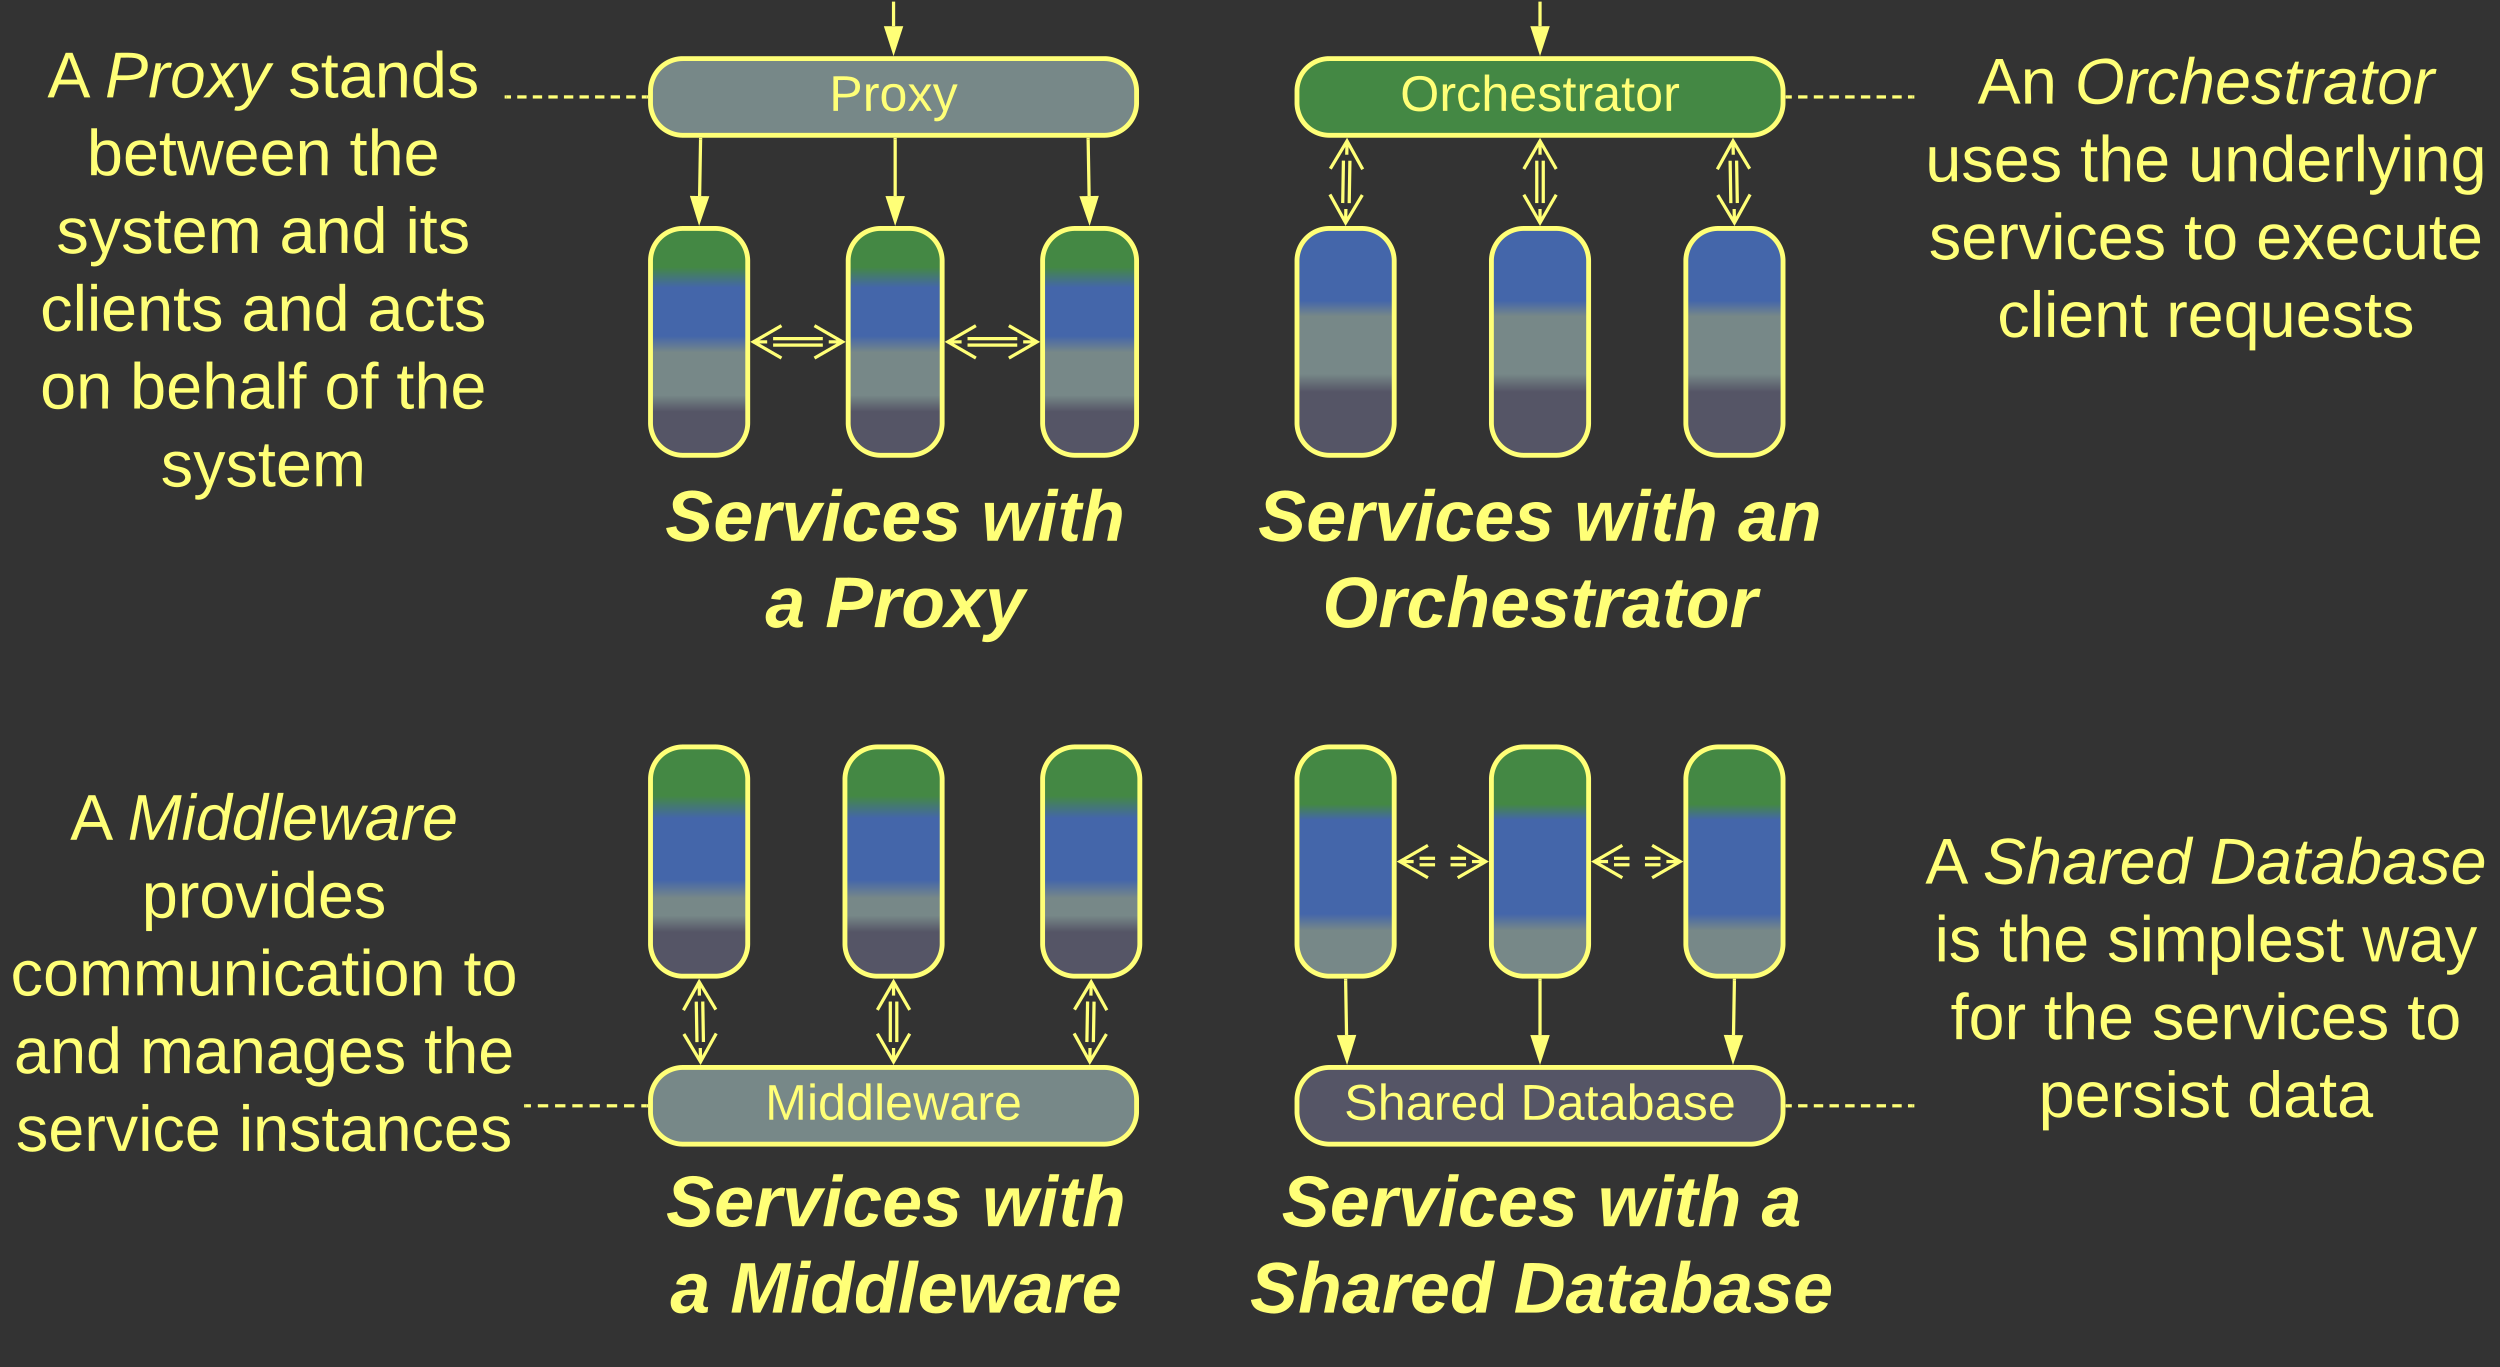 <svg xmlns="http://www.w3.org/2000/svg" xmlns:xlink="http://www.w3.org/1999/xlink" xmlns:lucid="lucid" width="1543" height="844"><rect width="100%" height="100%" fill="#333333" stroke="none"/><g transform="translate(-178.5 -339)" lucid:page-tab-id="0_0"><path d="M580 1049.17a6 6 0 0 1 6-6h290a6 6 0 0 1 6 6v126.33a6 6 0 0 1-6 6H586a6 6 0 0 1-6-6z" stroke="#ff7" stroke-opacity="0" stroke-width="3" fill="#788" fill-opacity="0"/><use xlink:href="#a" transform="matrix(1,0,0,1,585,1048.167) translate(4.648 47.649)"/><use xlink:href="#b" transform="matrix(1,0,0,1,585,1048.167) translate(199.71 47.649)"/><use xlink:href="#c" transform="matrix(1,0,0,1,585,1048.167) translate(7.179 100.983)"/><use xlink:href="#d" transform="matrix(1,0,0,1,585,1048.167) translate(44.216 100.983)"/><path d="M580 820a20 20 0 0 1 20-20h20a20 20 0 0 1 20 20v101.5a20 20 0 0 1-20 20h-20a20 20 0 0 1-20-20z" stroke="#ff7" stroke-width="3" fill="url(#e)"/><path d="M700 820a20 20 0 0 1 20-20h20a20 20 0 0 1 20 20v101.5a20 20 0 0 1-20 20h-20a20 20 0 0 1-20-20z" stroke="#ff7" stroke-width="3" fill="url(#f)"/><path d="M822 820a20 20 0 0 1 20-20h20a20 20 0 0 1 20 20v101.5a20 20 0 0 1-20 20h-20a20 20 0 0 1-20-20z" stroke="#ff7" stroke-width="3" fill="url(#g)"/><path d="M853.76 957.2l-.43 25M849.76 957.12l-.43 25.02M841.67 962.15l10.3-17.15 9.7 17.5m-9.7-17.5l-.15 8.5M861.4 977.2l-10.28 17.13-9.7-17.5m9.7 17.5l.14-8.5" stroke="#ff7" stroke-width="2" fill="none"/><path d="M580 1017.83a20 20 0 0 1 20-20h260a20 20 0 0 1 20 20v7.34a20 20 0 0 1-20 20H600a20 20 0 0 1-20-20z" stroke="#ff7" stroke-width="3" fill="#788"/><use xlink:href="#h" transform="matrix(1,0,0,1,585,1002.833) translate(65.715 27.264)"/><path d="M732 957.16v25M728 957.16v25M720 962.32L730 945l10 17.32M730 945v8.5M740 977l-10 17.33L720 977m10 17.33v-8.5M612.24 957.13l.42 25M608.24 957.2l.42 25M600.33 962.5l9.7-17.5 10.3 17.15M610.03 945l.15 8.5M620.57 976.85l-9.7 17.48-10.3-17.15m10.3 17.15l-.15-8.5" stroke="#ff7" stroke-width="2" fill="none"/><path d="M580 500a20 20 0 0 1 20-20h20a20 20 0 0 1 20 20v100a20 20 0 0 1-20 20h-20a20 20 0 0 1-20-20z" stroke="#ff7" stroke-width="3" fill="url(#i)"/><path d="M702 500a20 20 0 0 1 20-20h18a20 20 0 0 1 20 20v100a20 20 0 0 1-20 20h-18a20 20 0 0 1-20-20z" stroke="#ff7" stroke-width="3" fill="url(#j)"/><path d="M822 500a20 20 0 0 1 20-20h18a20 20 0 0 1 20 20v100a20 20 0 0 1-20 20h-18a20 20 0 0 1-20-20z" stroke="#ff7" stroke-width="3" fill="url(#k)"/><path d="M686.34 552h-30.68M686.34 548h-30.68M681.18 540l17.32 10-17.32 10m17.32-10H690M660.82 560l-17.32-10 17.32-10m-17.32 10h8.5M806.34 552h-30.68M806.34 548h-30.68M801.18 540l17.32 10-17.32 10m17.32-10H810M780.82 560l-17.32-10 17.32-10m-17.32 10h8.5" stroke="#ff7" stroke-width="2" fill="none"/><path d="M580 395.17a20 20 0 0 1 20-20h260a20 20 0 0 1 20 20v7.33a20 20 0 0 1-20 20H600a20 20 0 0 1-20-20z" stroke="#ff7" stroke-width="3" fill="#788"/><use xlink:href="#l" transform="matrix(1,0,0,1,585,380.167) translate(105.295 27.264)"/><path d="M610.9 425l-.6 35" stroke="#ff7" stroke-width="2" fill="none"/><path d="M611.86 425.04l-1.95-.03.03-1h1.95z" stroke="#ff7" stroke-width=".05" fill="#ff7"/><path d="M610.05 475.26l-4.4-14.34 9.27.16z" stroke="#ff7" stroke-width="2" fill="#ff7"/><path d="M850.1 425l.6 35" stroke="#ff7" stroke-width="2" fill="none"/><path d="M851.08 425l-1.95.04V424h1.94z" stroke="#ff7" stroke-width=".05" fill="#ff7"/><path d="M850.95 475.26l-4.88-14.18 9.27-.16z" stroke="#ff7" stroke-width="2" fill="#ff7"/><path d="M731 425v35" stroke="#ff7" stroke-width="2" fill="none"/><path d="M731.97 425.03h-1.95V424h1.95z" stroke="#ff7" stroke-width=".05" fill="#ff7"/><path d="M731 475.26L726.36 461h9.27z" stroke="#ff7" stroke-width="2" fill="#ff7"/><path d="M730 341v14.17M730 341.03V340" stroke="#ff7" stroke-width="2" fill="none"/><path d="M730 370.43l-4.63-14.26h9.26z" stroke="#ff7" stroke-width="2" fill="#ff7"/><path d="M979 820a20 20 0 0 1 20-20h20a20 20 0 0 1 20 20v101.5a20 20 0 0 1-20 20h-20a20 20 0 0 1-20-20z" stroke="#ff7" stroke-width="3" fill="url(#m)"/><path d="M1099 820a20 20 0 0 1 20-20h20a20 20 0 0 1 20 20v101.5a20 20 0 0 1-20 20h-20a20 20 0 0 1-20-20z" stroke="#ff7" stroke-width="3" fill="url(#n)"/><path d="M1219 820a20 20 0 0 1 20-20h20a20 20 0 0 1 20 20v101.5a20 20 0 0 1-20 20h-20a20 20 0 0 1-20-20z" stroke="#ff7" stroke-width="3" fill="url(#o)"/><path d="M1248.98 944l-.57 33.83" stroke="#ff7" stroke-width="2" fill="none"/><path d="M1249.96 944.04L1248 944l.03-1h1.94z" stroke="#ff7" stroke-width=".05" fill="#ff7"/><path d="M1248.15 993.1l-4.4-14.34 9.28.15z" stroke="#ff7" stroke-width="2" fill="#ff7"/><path d="M979 1017.83a20 20 0 0 1 20-20h260a20 20 0 0 1 20 20v7.34a20 20 0 0 1-20 20H999a20 20 0 0 1-20-20z" stroke="#ff7" stroke-width="3" fill="#556"/><use xlink:href="#p" transform="matrix(1,0,0,1,984,1002.833) translate(24.104 27.264)"/><use xlink:href="#q" transform="matrix(1,0,0,1,984,1002.833) translate(132.906 27.264)"/><path d="M1129 944v33.83" stroke="#ff7" stroke-width="2" fill="none"/><path d="M1129.97 944.03h-1.94V943h1.94z" stroke="#ff7" stroke-width=".05" fill="#ff7"/><path d="M1129 993.1l-4.63-14.27h9.27z" stroke="#ff7" stroke-width="2" fill="#ff7"/><path d="M1009.02 944l.57 33.83" stroke="#ff7" stroke-width="2" fill="none"/><path d="M1010 944l-1.96.04V943h1.94z" stroke="#ff7" stroke-width=".05" fill="#ff7"/><path d="M1009.85 993.1l-4.88-14.2 9.27-.14z" stroke="#ff7" stroke-width="2" fill="#ff7"/><path d="M1054.66 868.75h9.56m9.56 0h9.56M1054.66 872.75h9.56m9.56 0h9.56M1059.82 880.75l-17.32-10 17.32-10m-17.32 10h8.5M1078.18 860.75l17.32 10-17.32 10m17.32-10h-8.5M1174.66 868.75h9.56m9.56 0h9.56M1174.66 872.75h9.56m9.56 0h9.56M1179.82 880.75l-17.32-10 17.32-10m-17.32 10h8.5M1198.18 860.75l17.32 10-17.32 10m17.32-10h-8.5" stroke="#ff7" stroke-width="2" fill="none"/><path d="M979 500a20 20 0 0 1 20-20h20a20 20 0 0 1 20 20v100a20 20 0 0 1-20 20h-20a20 20 0 0 1-20-20z" stroke="#ff7" stroke-width="3" fill="url(#r)"/><path d="M1099 500a20 20 0 0 1 20-20h20a20 20 0 0 1 20 20v100a20 20 0 0 1-20 20h-20a20 20 0 0 1-20-20z" stroke="#ff7" stroke-width="3" fill="url(#s)"/><path d="M1219 500a20 20 0 0 1 20-20h20a20 20 0 0 1 20 20v100a20 20 0 0 1-20 20h-20a20 20 0 0 1-20-20z" stroke="#ff7" stroke-width="3" fill="url(#t)"/><path d="M979 395.17a20 20 0 0 1 20-20h260a20 20 0 0 1 20 20v7.33a20 20 0 0 1-20 20H999a20 20 0 0 1-20-20z" stroke="#ff7" stroke-width="3" fill="#484"/><use xlink:href="#u" transform="matrix(1,0,0,1,984,380.167) translate(58.715 27.264)"/><path d="M1011.67 438.2l-.44 26.18M1007.67 438.13l-.44 26.18M999.58 443.15l10.3-17.15 9.7 17.48m-9.7-17.48l-.15 8.5M1019.32 459.35l-10.3 17.15-9.7-17.48m9.7 17.48l.15-8.5M1250.33 438.13l.44 26.18M1246.33 438.2l.44 26.18M1238.42 443.48l9.7-17.48 10.3 17.15m-10.3-17.15l.15 8.5M1258.68 459.02l-9.7 17.48-10.3-17.15m10.3 17.15l-.15-8.5M1131 438.16v26.18M1127 438.16v26.18M1119 443.32l10-17.32 10 17.32M1129 426v8.5M1139 459.18l-10 17.32-10-17.32m10 17.32V468" stroke="#ff7" stroke-width="2" fill="none"/><path d="M941 1049.17a6 6 0 0 1 6-6h366a6 6 0 0 1 6 6v126.33a6 6 0 0 1-6 6H947a6 6 0 0 1-6-6z" stroke="#ff7" stroke-opacity="0" stroke-width="3" fill="#788" fill-opacity="0"/><use xlink:href="#a" transform="matrix(1,0,0,1,946,1048.167) translate(23.63 47.649)"/><use xlink:href="#v" transform="matrix(1,0,0,1,946,1048.167) translate(218.691 47.649)"/><use xlink:href="#w" transform="matrix(1,0,0,1,946,1048.167) translate(319.679 47.649)"/><use xlink:href="#x" transform="matrix(1,0,0,1,946,1048.167) translate(4.062 100.983)"/><use xlink:href="#y" transform="matrix(1,0,0,1,946,1048.167) translate(166.778 100.983)"/><path d="M581 626a6 6 0 0 1 6-6h288a6 6 0 0 1 6 6v128a6 6 0 0 1-6 6H587a6 6 0 0 1-6-6z" stroke="#ff7" stroke-opacity="0" stroke-width="3" fill="#788" fill-opacity="0"/><use xlink:href="#a" transform="matrix(1,0,0,1,586,625) translate(3.148 47.743)"/><use xlink:href="#b" transform="matrix(1,0,0,1,586,625) translate(198.21 47.743)"/><use xlink:href="#c" transform="matrix(1,0,0,1,586,625) translate(64.815 101.076)"/><use xlink:href="#z" transform="matrix(1,0,0,1,586,625) translate(101.852 101.076)"/><path d="M940 626a6 6 0 0 1 6-6h366a6 6 0 0 1 6 6v128a6 6 0 0 1-6 6H946a6 6 0 0 1-6-6z" stroke="#ff7" stroke-opacity="0" stroke-width="3" fill="#788" fill-opacity="0"/><use xlink:href="#a" transform="matrix(1,0,0,1,945,625) translate(10.111 47.743)"/><use xlink:href="#v" transform="matrix(1,0,0,1,945,625) translate(205.173 47.743)"/><use xlink:href="#A" transform="matrix(1,0,0,1,945,625) translate(306.16 47.743)"/><use xlink:href="#B" transform="matrix(1,0,0,1,945,625) translate(49.679 101.076)"/><path d="M1360 366a6 6 0 0 1 6-6h348a6 6 0 0 1 6 6v188a6 6 0 0 1-6 6h-348a6 6 0 0 1-6-6z" stroke="#ff7" stroke-opacity="0" stroke-width="3" fill="#788" fill-opacity="0"/><use xlink:href="#C" transform="matrix(1,0,0,1,1365,365) translate(34.056 37.937)"/><use xlink:href="#D" transform="matrix(1,0,0,1,1365,365) translate(94.056 37.937)"/><use xlink:href="#E" transform="matrix(1,0,0,1,1365,365) translate(1.833 85.937)"/><use xlink:href="#F" transform="matrix(1,0,0,1,1365,365) translate(97.389 85.937)"/><use xlink:href="#G" transform="matrix(1,0,0,1,1365,365) translate(164.056 85.937)"/><use xlink:href="#H" transform="matrix(1,0,0,1,1365,365) translate(4 133.937)"/><use xlink:href="#I" transform="matrix(1,0,0,1,1365,365) translate(161.556 133.937)"/><use xlink:href="#J" transform="matrix(1,0,0,1,1365,365) translate(206 133.937)"/><use xlink:href="#K" transform="matrix(1,0,0,1,1365,365) translate(46.278 181.937)"/><use xlink:href="#L" transform="matrix(1,0,0,1,1365,365) translate(150.5 181.937)"/><path d="M1281.5 398.83h2.9m3.88 0h5.8m3.9 0h5.8m3.88 0h5.8m3.88 0h5.82m3.87 0h5.8m3.9 0h5.8m3.88 0h5.82m3.87 0h2.9" stroke="#ff7" stroke-width="2" fill="none"/><path d="M1281.53 399.8h-1.03v-1.94h1.03zM1360 399.8h-1.03v-1.94h1.03z" stroke="#ff7" stroke-width=".05" fill="#ff7"/><path d="M192 363.63a6 6 0 0 1 6-6h286a6 6 0 0 1 6 6v286a6 6 0 0 1-6 6H198a6 6 0 0 1-6-6z" stroke="#ff7" stroke-opacity="0" stroke-width="3" fill="#788" fill-opacity="0"/><g><use xlink:href="#M" transform="matrix(1,0,0,1,197,362.626) translate(10.722 36.5)"/><use xlink:href="#N" transform="matrix(1,0,0,1,197,362.626) translate(46.278 36.5)"/><use xlink:href="#O" transform="matrix(1,0,0,1,197,362.626) translate(159.5 36.5)"/><use xlink:href="#P" transform="matrix(1,0,0,1,197,362.626) translate(35.167 84.5)"/><use xlink:href="#Q" transform="matrix(1,0,0,1,197,362.626) translate(197.278 84.5)"/><use xlink:href="#R" transform="matrix(1,0,0,1,197,362.626) translate(16.333 132.5)"/><use xlink:href="#S" transform="matrix(1,0,0,1,197,362.626) translate(154 132.5)"/><use xlink:href="#T" transform="matrix(1,0,0,1,197,362.626) translate(231.778 132.5)"/><use xlink:href="#U" transform="matrix(1,0,0,1,197,362.626) translate(6.333 180.5)"/><use xlink:href="#S" transform="matrix(1,0,0,1,197,362.626) translate(130.556 180.5)"/><use xlink:href="#V" transform="matrix(1,0,0,1,197,362.626) translate(208.333 180.5)"/><use xlink:href="#W" transform="matrix(1,0,0,1,197,362.626) translate(6.278 228.5)"/><use xlink:href="#X" transform="matrix(1,0,0,1,197,362.626) translate(61.833 228.5)"/><use xlink:href="#Y" transform="matrix(1,0,0,1,197,362.626) translate(181.722 228.5)"/><use xlink:href="#Q" transform="matrix(1,0,0,1,197,362.626) translate(226.167 228.5)"/><use xlink:href="#Z" transform="matrix(1,0,0,1,197,362.626) translate(80.722 276.5)"/></g><path d="M491 398.83h2.88m3.85 0h5.76m3.84 0h5.77m3.85 0h5.77m3.84 0h5.77m3.84 0h5.77m3.84 0h5.77m3.84 0h5.76m3.85 0h5.77m3.85 0h2.88" stroke="#ff7" stroke-width="2" fill="none"/><path d="M491.03 399.8H490v-1.94h1.03zM578.5 399.8h-1.03v-1.94h1.03z" stroke="#ff7" stroke-width=".05" fill="#ff7"/><path d="M1129 341v14.17M1129 341.03V340" stroke="#ff7" stroke-width="2" fill="none"/><path d="M1129 370.43l-4.63-14.26h9.27z" stroke="#ff7" stroke-width="2" fill="#ff7"/><path d="M180 826.33a6 6 0 0 1 6-6h310a6 6 0 0 1 6 6v228a6 6 0 0 1-6 6H186a6 6 0 0 1-6-6z" stroke="#ff7" stroke-opacity="0" stroke-width="3" fill="#788" fill-opacity="0"/><g><use xlink:href="#M" transform="matrix(1,0,0,1,185,825.333) translate(36.778 32)"/><use xlink:href="#aa" transform="matrix(1,0,0,1,185,825.333) translate(72.333 32)"/><use xlink:href="#ab" transform="matrix(1,0,0,1,185,825.333) translate(81.056 80)"/><use xlink:href="#ac" transform="matrix(1,0,0,1,185,825.333) translate(0.056 128)"/><use xlink:href="#ad" transform="matrix(1,0,0,1,185,825.333) translate(279.611 128)"/><use xlink:href="#S" transform="matrix(1,0,0,1,185,825.333) translate(2.111 176)"/><use xlink:href="#ae" transform="matrix(1,0,0,1,185,825.333) translate(79.889 176)"/><use xlink:href="#Q" transform="matrix(1,0,0,1,185,825.333) translate(255.333 176)"/><use xlink:href="#af" transform="matrix(1,0,0,1,185,825.333) translate(3.333 224)"/><use xlink:href="#ag" transform="matrix(1,0,0,1,185,825.333) translate(140.889 224)"/></g><path d="M503 1021.5h3.2m4.25 0h6.4m4.24 0h6.38m4.26 0h6.38m4.26 0h6.38m4.26 0h6.4m4.24 0h6.4m4.25 0h3.2" stroke="#ff7" stroke-width="2" fill="none"/><path d="M503.03 1022.48H502v-1.96h1.03zM578.5 1022.48h-1.03v-1.96h1.03z" stroke="#ff7" stroke-width=".05" fill="#ff7"/><path d="M1360 847.5a6 6 0 0 1 6-6h348a6 6 0 0 1 6 6v185.67a6 6 0 0 1-6 6h-348a6 6 0 0 1-6-6z" stroke="#ff7" stroke-opacity="0" stroke-width="3" fill="#788" fill-opacity="0"/><g><use xlink:href="#M" transform="matrix(1,0,0,1,1365,846.5) translate(1.778 37.875)"/><use xlink:href="#ah" transform="matrix(1,0,0,1,1365,846.5) translate(37.333 37.875)"/><use xlink:href="#ai" transform="matrix(1,0,0,1,1365,846.5) translate(177.222 37.875)"/><use xlink:href="#aj" transform="matrix(1,0,0,1,1365,846.5) translate(7.5 85.875)"/><use xlink:href="#F" transform="matrix(1,0,0,1,1365,846.5) translate(47.389 85.875)"/><use xlink:href="#ak" transform="matrix(1,0,0,1,1365,846.5) translate(114.056 85.875)"/><use xlink:href="#al" transform="matrix(1,0,0,1,1365,846.5) translate(271.5 85.875)"/><use xlink:href="#am" transform="matrix(1,0,0,1,1365,846.5) translate(17.389 133.875)"/><use xlink:href="#F" transform="matrix(1,0,0,1,1365,846.5) translate(75.056 133.875)"/><use xlink:href="#H" transform="matrix(1,0,0,1,1365,846.5) translate(141.722 133.875)"/><use xlink:href="#ad" transform="matrix(1,0,0,1,1365,846.5) translate(299.278 133.875)"/><use xlink:href="#an" transform="matrix(1,0,0,1,1365,846.5) translate(71.778 181.875)"/><use xlink:href="#ao" transform="matrix(1,0,0,1,1365,846.5) translate(200.444 181.875)"/></g><path d="M1281.5 1021.5h2.9m3.88 0h5.8m3.9 0h5.8m3.88 0h5.8m3.88 0h5.82m3.87 0h5.8m3.9 0h5.8m3.88 0h5.82m3.87 0h2.9" stroke="#ff7" stroke-width="2" fill="none"/><path d="M1281.53 1022.48h-1.03v-1.96h1.03zM1360 1022.48h-1.03v-1.96h1.03z" stroke="#ff7" stroke-width=".05" fill="#ff7"/><defs><path d="M178-136c88 48 22 151-73 140C49-3 12-15 4-64l51-9c1 50 111 53 115 3-16-63-132-20-133-112 0-93 190-91 199-10l-50 12c-4-41-93-50-97-4 7 38 59 32 89 48" id="ap" fill="#ff7"/><path d="M114-194c63-2 87 48 72 110H63c-3 28 1 55 31 54 21-1 32-13 37-29l44 13C160-14 137 4 91 4 41 4 11-22 11-73c0-71 33-119 103-121zm30 77c14-47-50-61-67-22-3 6-6 13-8 22h75" id="aq" fill="#ff7"/><path d="M84-151c13-25 34-51 72-40l-8 41C67-170 71-64 56 0H6l36-190h47" id="ar" fill="#ff7"/><path d="M109 0H50L19-190h51L86-37l77-153h54" id="as" fill="#ff7"/><path d="M50-224l7-37h49l-7 37H50zM6 0l37-190h49L55 0H6" id="at" fill="#ff7"/><path d="M67-101c-8 29-7 73 27 71 23-2 32-16 39-37l48 9C170-19 141 4 91 4 36 4 7-28 12-86c6-75 61-124 140-103 26 7 40 29 43 59l-50 4c-1-20-9-34-29-34-35 0-41 29-49 59" id="au" fill="#ff7"/><path d="M144-137c-1-29-70-35-71-2 16 41 103 10 103 80C176 9 79 16 32-9 18-17 9-31 4-48l44-6c3 32 80 36 82 1-15-42-103-11-103-82 0-77 157-79 161-8" id="av" fill="#ff7"/><g id="a"><use transform="matrix(0.123,0,0,0.123,0,0)" xlink:href="#ap"/><use transform="matrix(0.123,0,0,0.123,29.63,0)" xlink:href="#aq"/><use transform="matrix(0.123,0,0,0.123,54.321,0)" xlink:href="#ar"/><use transform="matrix(0.123,0,0,0.123,71.605,0)" xlink:href="#as"/><use transform="matrix(0.123,0,0,0.123,96.296,0)" xlink:href="#at"/><use transform="matrix(0.123,0,0,0.123,108.642,0)" xlink:href="#au"/><use transform="matrix(0.123,0,0,0.123,133.333,0)" xlink:href="#aq"/><use transform="matrix(0.123,0,0,0.123,158.025,0)" xlink:href="#av"/></g><path d="M212 0h-52l-8-156L82 0H30L17-190h46l2 145 66-145h53l8 145 60-145h47" id="aw" fill="#ff7"/><path d="M72-63c-8 23 5 39 32 30L98-1C54 14 12-6 23-64l18-93H15l7-33h28l24-45h31l-8 45h35l-6 33H90" id="ax" fill="#ff7"/><path d="M150-105c8-23 8-54-22-51-68 7-54 98-72 156H6l50-261h50L85-158c15-20 33-36 66-36 95 0 34 128 28 194h-49" id="ay" fill="#ff7"/><g id="b"><use transform="matrix(0.123,0,0,0.123,0,0)" xlink:href="#aw"/><use transform="matrix(0.123,0,0,0.123,34.568,0)" xlink:href="#at"/><use transform="matrix(0.123,0,0,0.123,46.914,0)" xlink:href="#ax"/><use transform="matrix(0.123,0,0,0.123,61.605,0)" xlink:href="#ay"/></g><path d="M166-52c-4 17 5 29 24 23l-3 27c-30 11-74 1-67-34C105-15 91 4 56 4 23 4 3-15 2-49c0-64 63-67 128-67 10-22 3-53-29-45-13 3-22 10-25 24l-46-5c5-64 156-77 153 0-1 33-11 60-17 90zM97-88c-44-9-64 57-19 57 31 0 42-28 47-57H97" id="az" fill="#ff7"/><use transform="matrix(0.123,0,0,0.123,0,0)" xlink:href="#az" id="c"/><path d="M212 0l43-212L151 0h-37L90-212C82-137 65-70 52 0H6l48-248h70l20 187 93-187h69L258 0h-46" id="aA" fill="#ff7"/><path d="M132-28C118-9 101 4 69 4 30 4 10-23 10-62c0-70 24-129 92-132 31-1 47 14 56 35l19-102h49L179 0h-49zM62-69c0 22 7 39 29 39 45-2 54-45 57-90 2-27-10-40-33-40-44 0-53 48-53 91" id="aB" fill="#ff7"/><path d="M6 0l51-261h49L55 0H6" id="aC" fill="#ff7"/><g id="d"><use transform="matrix(0.123,0,0,0.123,0,0)" xlink:href="#aA"/><use transform="matrix(0.123,0,0,0.123,36.914,0)" xlink:href="#at"/><use transform="matrix(0.123,0,0,0.123,49.259,0)" xlink:href="#aB"/><use transform="matrix(0.123,0,0,0.123,76.296,0)" xlink:href="#aB"/><use transform="matrix(0.123,0,0,0.123,103.333,0)" xlink:href="#aC"/><use transform="matrix(0.123,0,0,0.123,115.679,0)" xlink:href="#aq"/><use transform="matrix(0.123,0,0,0.123,140.37,0)" xlink:href="#aw"/><use transform="matrix(0.123,0,0,0.123,174.938,0)" xlink:href="#az"/><use transform="matrix(0.123,0,0,0.123,199.63,0)" xlink:href="#ar"/><use transform="matrix(0.123,0,0,0.123,216.914,0)" xlink:href="#aq"/></g><linearGradient gradientUnits="userSpaceOnUse" id="e" x1="580" y1="941.5" x2="580" y2="800"><stop offset="19.2%" stop-color="#556"/><stop offset="26.45%" stop-color="#788"/><stop offset="34.06%" stop-color="#788"/><stop offset="42.03%" stop-color="#46a"/><stop offset="68.84%" stop-color="#46a"/><stop offset="78.62%" stop-color="#484"/></linearGradient><linearGradient gradientUnits="userSpaceOnUse" id="f" x1="700" y1="941.5" x2="700" y2="800"><stop offset="19.2%" stop-color="#556"/><stop offset="26.45%" stop-color="#788"/><stop offset="34.06%" stop-color="#788"/><stop offset="42.03%" stop-color="#46a"/><stop offset="68.84%" stop-color="#46a"/><stop offset="78.62%" stop-color="#484"/></linearGradient><linearGradient gradientUnits="userSpaceOnUse" id="g" x1="822" y1="941.5" x2="822" y2="800"><stop offset="19.2%" stop-color="#556"/><stop offset="26.45%" stop-color="#788"/><stop offset="34.06%" stop-color="#788"/><stop offset="42.03%" stop-color="#46a"/><stop offset="68.84%" stop-color="#46a"/><stop offset="78.62%" stop-color="#484"/></linearGradient><path d="M240 0l2-218c-23 76-54 145-80 218h-23L58-218 59 0H30v-248h44l77 211c21-75 51-140 76-211h43V0h-30" id="aD" fill="#ff7"/><path d="M24-231v-30h32v30H24zM24 0v-190h32V0H24" id="aE" fill="#ff7"/><path d="M85-194c31 0 48 13 60 33l-1-100h32l1 261h-30c-2-10 0-23-3-31C134-8 116 4 85 4 32 4 16-35 15-94c0-66 23-100 70-100zm9 24c-40 0-46 34-46 75 0 40 6 74 45 74 42 0 51-32 51-76 0-42-9-74-50-73" id="aF" fill="#ff7"/><path d="M24 0v-261h32V0H24" id="aG" fill="#ff7"/><path d="M100-194c63 0 86 42 84 106H49c0 40 14 67 53 68 26 1 43-12 49-29l28 8c-11 28-37 45-77 45C44 4 14-33 15-96c1-61 26-98 85-98zm52 81c6-60-76-77-97-28-3 7-6 17-6 28h103" id="aH" fill="#ff7"/><path d="M206 0h-36l-40-164L89 0H53L-1-190h32L70-26l43-164h34l41 164 42-164h31" id="aI" fill="#ff7"/><path d="M141-36C126-15 110 5 73 4 37 3 15-17 15-53c-1-64 63-63 125-63 3-35-9-54-41-54-24 1-41 7-42 31l-33-3c5-37 33-52 76-52 45 0 72 20 72 64v82c-1 20 7 32 28 27v20c-31 9-61-2-59-35zM48-53c0 20 12 33 32 33 41-3 63-29 60-74-43 2-92-5-92 41" id="aJ" fill="#ff7"/><path d="M114-163C36-179 61-72 57 0H25l-1-190h30c1 12-1 29 2 39 6-27 23-49 58-41v29" id="aK" fill="#ff7"/><g id="h"><use transform="matrix(0.086,0,0,0.086,0,0)" xlink:href="#aD"/><use transform="matrix(0.086,0,0,0.086,25.84,0)" xlink:href="#aE"/><use transform="matrix(0.086,0,0,0.086,32.667,0)" xlink:href="#aF"/><use transform="matrix(0.086,0,0,0.086,49.951,0)" xlink:href="#aF"/><use transform="matrix(0.086,0,0,0.086,67.235,0)" xlink:href="#aG"/><use transform="matrix(0.086,0,0,0.086,74.062,0)" xlink:href="#aH"/><use transform="matrix(0.086,0,0,0.086,91.346,0)" xlink:href="#aI"/><use transform="matrix(0.086,0,0,0.086,113.728,0)" xlink:href="#aJ"/><use transform="matrix(0.086,0,0,0.086,131.012,0)" xlink:href="#aK"/><use transform="matrix(0.086,0,0,0.086,141.296,0)" xlink:href="#aH"/></g><linearGradient gradientUnits="userSpaceOnUse" id="i" x1="580" y1="620" x2="580" y2="480"><stop offset="19.2%" stop-color="#556"/><stop offset="26.45%" stop-color="#788"/><stop offset="45.29%" stop-color="#788"/><stop offset="52.54%" stop-color="#46a"/><stop offset="73.91%" stop-color="#46a"/><stop offset="82.97%" stop-color="#484"/></linearGradient><linearGradient gradientUnits="userSpaceOnUse" id="j" x1="702" y1="620" x2="702" y2="480"><stop offset="19.2%" stop-color="#556"/><stop offset="26.45%" stop-color="#788"/><stop offset="45.29%" stop-color="#788"/><stop offset="52.54%" stop-color="#46a"/><stop offset="73.91%" stop-color="#46a"/><stop offset="82.97%" stop-color="#484"/></linearGradient><linearGradient gradientUnits="userSpaceOnUse" id="k" x1="822" y1="620" x2="822" y2="480"><stop offset="19.2%" stop-color="#556"/><stop offset="26.45%" stop-color="#788"/><stop offset="45.29%" stop-color="#788"/><stop offset="52.54%" stop-color="#46a"/><stop offset="73.91%" stop-color="#46a"/><stop offset="82.97%" stop-color="#484"/></linearGradient><path d="M30-248c87 1 191-15 191 75 0 78-77 80-158 76V0H30v-248zm33 125c57 0 124 11 124-50 0-59-68-47-124-48v98" id="aL" fill="#ff7"/><path d="M100-194c62-1 85 37 85 99 1 63-27 99-86 99S16-35 15-95c0-66 28-99 85-99zM99-20c44 1 53-31 53-75 0-43-8-75-51-75s-53 32-53 75 10 74 51 75" id="aM" fill="#ff7"/><path d="M141 0L90-78 38 0H4l68-98-65-92h35l48 74 47-74h35l-64 92 68 98h-35" id="aN" fill="#ff7"/><path d="M179-190L93 31C79 59 56 82 12 73V49c39 6 53-20 64-50L1-190h34L92-34l54-156h33" id="aO" fill="#ff7"/><g id="l"><use transform="matrix(0.086,0,0,0.086,0,0)" xlink:href="#aL"/><use transform="matrix(0.086,0,0,0.086,20.741,0)" xlink:href="#aK"/><use transform="matrix(0.086,0,0,0.086,31.025,0)" xlink:href="#aM"/><use transform="matrix(0.086,0,0,0.086,48.309,0)" xlink:href="#aN"/><use transform="matrix(0.086,0,0,0.086,63.864,0)" xlink:href="#aO"/></g><linearGradient gradientUnits="userSpaceOnUse" id="m" x1="979" y1="941.5" x2="979" y2="800"><stop offset="19.93%" stop-color="#788"/><stop offset="27.17%" stop-color="#46a"/><stop offset="68.12%" stop-color="#46a"/><stop offset="75%" stop-color="#484"/></linearGradient><linearGradient gradientUnits="userSpaceOnUse" id="n" x1="1099" y1="941.5" x2="1099" y2="800"><stop offset="19.93%" stop-color="#788"/><stop offset="27.17%" stop-color="#46a"/><stop offset="68.12%" stop-color="#46a"/><stop offset="75%" stop-color="#484"/></linearGradient><linearGradient gradientUnits="userSpaceOnUse" id="o" x1="1219" y1="941.5" x2="1219" y2="800"><stop offset="19.93%" stop-color="#788"/><stop offset="27.17%" stop-color="#46a"/><stop offset="68.12%" stop-color="#46a"/><stop offset="75%" stop-color="#484"/></linearGradient><path d="M185-189c-5-48-123-54-124 2 14 75 158 14 163 119 3 78-121 87-175 55-17-10-28-26-33-46l33-7c5 56 141 63 141-1 0-78-155-14-162-118-5-82 145-84 179-34 5 7 8 16 11 25" id="aP" fill="#ff7"/><path d="M106-169C34-169 62-67 57 0H25v-261h32l-1 103c12-21 28-36 61-36 89 0 53 116 60 194h-32v-121c2-32-8-49-39-48" id="aQ" fill="#ff7"/><g id="p"><use transform="matrix(0.086,0,0,0.086,0,0)" xlink:href="#aP"/><use transform="matrix(0.086,0,0,0.086,20.741,0)" xlink:href="#aQ"/><use transform="matrix(0.086,0,0,0.086,38.025,0)" xlink:href="#aJ"/><use transform="matrix(0.086,0,0,0.086,55.309,0)" xlink:href="#aK"/><use transform="matrix(0.086,0,0,0.086,65.593,0)" xlink:href="#aH"/><use transform="matrix(0.086,0,0,0.086,82.877,0)" xlink:href="#aF"/></g><path d="M30-248c118-7 216 8 213 122C240-48 200 0 122 0H30v-248zM63-27c89 8 146-16 146-99s-60-101-146-95v194" id="aR" fill="#ff7"/><path d="M59-47c-2 24 18 29 38 22v24C64 9 27 4 27-40v-127H5v-23h24l9-43h21v43h35v23H59v120" id="aS" fill="#ff7"/><path d="M115-194c53 0 69 39 70 98 0 66-23 100-70 100C84 3 66-7 56-30L54 0H23l1-261h32v101c10-23 28-34 59-34zm-8 174c40 0 45-34 45-75 0-40-5-75-45-74-42 0-51 32-51 76 0 43 10 73 51 73" id="aT" fill="#ff7"/><path d="M135-143c-3-34-86-38-87 0 15 53 115 12 119 90S17 21 10-45l28-5c4 36 97 45 98 0-10-56-113-15-118-90-4-57 82-63 122-42 12 7 21 19 24 35" id="aU" fill="#ff7"/><g id="q"><use transform="matrix(0.086,0,0,0.086,0,0)" xlink:href="#aR"/><use transform="matrix(0.086,0,0,0.086,22.383,0)" xlink:href="#aJ"/><use transform="matrix(0.086,0,0,0.086,39.667,0)" xlink:href="#aS"/><use transform="matrix(0.086,0,0,0.086,48.309,0)" xlink:href="#aJ"/><use transform="matrix(0.086,0,0,0.086,65.593,0)" xlink:href="#aT"/><use transform="matrix(0.086,0,0,0.086,82.877,0)" xlink:href="#aJ"/><use transform="matrix(0.086,0,0,0.086,100.16,0)" xlink:href="#aU"/><use transform="matrix(0.086,0,0,0.086,115.716,0)" xlink:href="#aH"/></g><linearGradient gradientUnits="userSpaceOnUse" id="r" x1="979" y1="620" x2="979" y2="480"><stop offset="27.9%" stop-color="#556"/><stop offset="35.87%" stop-color="#788"/><stop offset="61.23%" stop-color="#788"/><stop offset="68.12%" stop-color="#46a"/></linearGradient><linearGradient gradientUnits="userSpaceOnUse" id="s" x1="1099" y1="620" x2="1099" y2="480"><stop offset="27.9%" stop-color="#556"/><stop offset="35.87%" stop-color="#788"/><stop offset="61.23%" stop-color="#788"/><stop offset="68.12%" stop-color="#46a"/></linearGradient><linearGradient gradientUnits="userSpaceOnUse" id="t" x1="1219" y1="620" x2="1219" y2="480"><stop offset="27.9%" stop-color="#556"/><stop offset="35.87%" stop-color="#788"/><stop offset="61.23%" stop-color="#788"/><stop offset="68.12%" stop-color="#46a"/></linearGradient><path d="M140-251c81 0 123 46 123 126C263-46 219 4 140 4 59 4 17-45 17-125s42-126 123-126zm0 227c63 0 89-41 89-101s-29-99-89-99c-61 0-89 39-89 99S79-25 140-24" id="aV" fill="#ff7"/><path d="M96-169c-40 0-48 33-48 73s9 75 48 75c24 0 41-14 43-38l32 2c-6 37-31 61-74 61-59 0-76-41-82-99-10-93 101-131 147-64 4 7 5 14 7 22l-32 3c-4-21-16-35-41-35" id="aW" fill="#ff7"/><g id="u"><use transform="matrix(0.086,0,0,0.086,0,0)" xlink:href="#aV"/><use transform="matrix(0.086,0,0,0.086,24.198,0)" xlink:href="#aK"/><use transform="matrix(0.086,0,0,0.086,34.481,0)" xlink:href="#aW"/><use transform="matrix(0.086,0,0,0.086,50.037,0)" xlink:href="#aQ"/><use transform="matrix(0.086,0,0,0.086,67.321,0)" xlink:href="#aH"/><use transform="matrix(0.086,0,0,0.086,84.605,0)" xlink:href="#aU"/><use transform="matrix(0.086,0,0,0.086,100.16,0)" xlink:href="#aS"/><use transform="matrix(0.086,0,0,0.086,108.802,0)" xlink:href="#aK"/><use transform="matrix(0.086,0,0,0.086,119.086,0)" xlink:href="#aJ"/><use transform="matrix(0.086,0,0,0.086,136.37,0)" xlink:href="#aS"/><use transform="matrix(0.086,0,0,0.086,145.012,0)" xlink:href="#aM"/><use transform="matrix(0.086,0,0,0.086,162.296,0)" xlink:href="#aK"/></g><g id="v"><use transform="matrix(0.123,0,0,0.123,0,0)" xlink:href="#aw"/><use transform="matrix(0.123,0,0,0.123,34.568,0)" xlink:href="#at"/><use transform="matrix(0.123,0,0,0.123,46.914,0)" xlink:href="#ax"/><use transform="matrix(0.123,0,0,0.123,61.605,0)" xlink:href="#ay"/></g><use transform="matrix(0.123,0,0,0.123,0,0)" xlink:href="#az" id="w"/><g id="x"><use transform="matrix(0.123,0,0,0.123,0,0)" xlink:href="#ap"/><use transform="matrix(0.123,0,0,0.123,29.63,0)" xlink:href="#ay"/><use transform="matrix(0.123,0,0,0.123,56.667,0)" xlink:href="#az"/><use transform="matrix(0.123,0,0,0.123,81.358,0)" xlink:href="#ar"/><use transform="matrix(0.123,0,0,0.123,98.642,0)" xlink:href="#aq"/><use transform="matrix(0.123,0,0,0.123,123.333,0)" xlink:href="#aB"/></g><path d="M250-142C247-53 197 0 108 0H6l48-248c105-5 200 3 196 106zm-49 2c1-57-42-72-103-68L66-40c84 6 135-22 135-100" id="aX" fill="#ff7"/><path d="M87-160c15-17 32-34 63-34 99 1 59 172-1 192-36 12-78 0-87-29L54 0H6l52-261h49zm71 38c0-24-5-37-29-37-46 0-55 46-57 89-1 25 12 40 35 40 44 0 51-50 51-92" id="aY" fill="#ff7"/><g id="y"><use transform="matrix(0.123,0,0,0.123,0,0)" xlink:href="#aX"/><use transform="matrix(0.123,0,0,0.123,31.975,0)" xlink:href="#az"/><use transform="matrix(0.123,0,0,0.123,56.667,0)" xlink:href="#ax"/><use transform="matrix(0.123,0,0,0.123,71.358,0)" xlink:href="#az"/><use transform="matrix(0.123,0,0,0.123,96.049,0)" xlink:href="#aY"/><use transform="matrix(0.123,0,0,0.123,123.086,0)" xlink:href="#az"/><use transform="matrix(0.123,0,0,0.123,147.778,0)" xlink:href="#av"/><use transform="matrix(0.123,0,0,0.123,172.469,0)" xlink:href="#aq"/></g><path d="M241-173c-1 82-78 91-166 86L58 0H6l48-248c87 0 188-12 187 75zm-53 2c0-43-48-36-90-36l-15 80c50 0 105 7 105-44" id="aZ" fill="#ff7"/><path d="M124-194c51 0 84 22 84 74C207-44 167 4 94 4 43 4 11-23 11-74c0-74 41-120 113-120zM99-30c46 0 58-42 58-86 0-27-11-44-37-44-44 0-55 40-57 84-1 27 10 45 36 46" id="ba" fill="#ff7"/><path d="M127 0L95-67 37 0h-53l89-99-49-91h52l30 61 52-61h54l-85 92 52 98h-52" id="bb" fill="#ff7"/><path d="M100 10C77 47 50 87-15 72l7-35c37 9 51-18 65-41L20-190h51L89-44l73-146h53" id="bc" fill="#ff7"/><g id="z"><use transform="matrix(0.123,0,0,0.123,0,0)" xlink:href="#aZ"/><use transform="matrix(0.123,0,0,0.123,29.63,0)" xlink:href="#ar"/><use transform="matrix(0.123,0,0,0.123,46.914,0)" xlink:href="#ba"/><use transform="matrix(0.123,0,0,0.123,73.951,0)" xlink:href="#bb"/><use transform="matrix(0.123,0,0,0.123,98.642,0)" xlink:href="#bc"/></g><path d="M151-194c95 0 34 128 28 194h-49l25-134c0-29-45-25-59-9C67-111 69-48 56 0H6l36-190h47l-4 32c15-20 33-36 66-36" id="bd" fill="#ff7"/><g id="A"><use transform="matrix(0.123,0,0,0.123,0,0)" xlink:href="#az"/><use transform="matrix(0.123,0,0,0.123,24.691,0)" xlink:href="#bd"/></g><path d="M18-101c0-91 52-150 145-150 68 0 111 34 111 101C274-54 221 4 128 4 59 4 18-33 18-101zm202-32c4-46-15-77-59-77-65 0-88 46-91 108-2 41 22 65 60 65 60 0 84-40 90-96" id="be" fill="#ff7"/><g id="B"><use transform="matrix(0.123,0,0,0.123,0,0)" xlink:href="#be"/><use transform="matrix(0.123,0,0,0.123,34.568,0)" xlink:href="#ar"/><use transform="matrix(0.123,0,0,0.123,51.852,0)" xlink:href="#au"/><use transform="matrix(0.123,0,0,0.123,76.543,0)" xlink:href="#ay"/><use transform="matrix(0.123,0,0,0.123,103.58,0)" xlink:href="#aq"/><use transform="matrix(0.123,0,0,0.123,128.272,0)" xlink:href="#av"/><use transform="matrix(0.123,0,0,0.123,152.963,0)" xlink:href="#ax"/><use transform="matrix(0.123,0,0,0.123,167.654,0)" xlink:href="#ar"/><use transform="matrix(0.123,0,0,0.123,184.938,0)" xlink:href="#az"/><use transform="matrix(0.123,0,0,0.123,209.63,0)" xlink:href="#ax"/><use transform="matrix(0.123,0,0,0.123,224.321,0)" xlink:href="#ba"/><use transform="matrix(0.123,0,0,0.123,251.358,0)" xlink:href="#ar"/></g><path d="M205 0l-28-72H64L36 0H1l101-248h38L239 0h-34zm-38-99l-47-123c-12 45-31 82-46 123h93" id="bf" fill="#ff7"/><path d="M117-194c89-4 53 116 60 194h-32v-121c0-31-8-49-39-48C34-167 62-67 57 0H25l-1-190h30c1 10-1 24 2 32 11-22 29-35 61-36" id="bg" fill="#ff7"/><g id="C"><use transform="matrix(0.111,0,0,0.111,0,0)" xlink:href="#bf"/><use transform="matrix(0.111,0,0,0.111,26.667,0)" xlink:href="#bg"/></g><path d="M20-101c0-91 52-143 145-150 126-9 127 168 53 223-23 17-55 32-93 32C57 4 20-33 20-101zm216-33c5-57-18-91-73-90-77 1-110 51-110 125 0 49 23 75 73 75 72-1 104-45 110-110" id="bh" fill="#ff7"/><path d="M66-151c12-25 30-51 66-40l-6 26C45-176 58-65 38 0H6l36-190h30" id="bi" fill="#ff7"/><path d="M44-68c0 29 11 47 38 47 30 0 42-19 51-41l28 9C148-21 126 4 82 4 31 4 10-29 12-85c3-77 74-140 146-93 12 8 15 23 18 40l-31 5c-1-22-13-36-36-36-52 0-65 49-65 101" id="bj" fill="#ff7"/><path d="M67-158c15-20 31-36 64-36 94 0 33 127 27 194h-32l25-140c3-38-53-32-70-12C52-117 51-51 37 0H6l51-261h31" id="bk" fill="#ff7"/><path d="M111-194c62-3 86 47 72 106H45c-7 38 6 69 45 68 27-1 43-14 53-32l24 11C152-15 129 4 87 4 38 3 12-23 12-71c0-70 32-119 99-123zm44 81c14-66-71-72-95-28-4 8-8 17-11 28h106" id="bl" fill="#ff7"/><path d="M55-144c13 50 104 24 104 88C159 21 15 23 1-39l26-10c6 40 102 42 102-4-13-50-104-23-104-87 0-71 143-71 148-8l-29 4c-5-35-85-37-89 0" id="bm" fill="#ff7"/><path d="M51-54c-9 22 5 41 31 30L79-1C43 14 10-4 19-52l22-115H19l5-23h22l19-43h21l-9 43h35l-4 23H73" id="bn" fill="#ff7"/><path d="M165-48c-4 18 1 34 23 27l-3 20c-29 8-62 0-52-35h-2C116-14 99 4 63 4 30 4 8-16 8-49c0-68 71-67 138-67 10-26 0-56-31-54-26 1-42 9-47 31l-32-5c8-67 160-71 144 15-5 28-9 54-15 81zM42-50c3 52 80 24 89-6 7-12 7-24 11-38-47 1-103-4-100 44" id="bo" fill="#ff7"/><path d="M30-147c31-64 166-65 159 27C183-49 158 1 86 4 9 8 1-88 30-147zM88-20c53 0 68-48 68-100 0-31-11-51-44-50-52 1-68 46-68 97 0 32 13 53 44 53" id="bp" fill="#ff7"/><g id="D"><use transform="matrix(0.111,0,0,0.111,0,0)" xlink:href="#bh"/><use transform="matrix(0.111,0,0,0.111,31.111,0)" xlink:href="#bi"/><use transform="matrix(0.111,0,0,0.111,44.333,0)" xlink:href="#bj"/><use transform="matrix(0.111,0,0,0.111,64.333,0)" xlink:href="#bk"/><use transform="matrix(0.111,0,0,0.111,86.556,0)" xlink:href="#bl"/><use transform="matrix(0.111,0,0,0.111,108.778,0)" xlink:href="#bm"/><use transform="matrix(0.111,0,0,0.111,128.778,0)" xlink:href="#bn"/><use transform="matrix(0.111,0,0,0.111,139.889,0)" xlink:href="#bi"/><use transform="matrix(0.111,0,0,0.111,153.111,0)" xlink:href="#bo"/><use transform="matrix(0.111,0,0,0.111,175.333,0)" xlink:href="#bn"/><use transform="matrix(0.111,0,0,0.111,186.444,0)" xlink:href="#bp"/><use transform="matrix(0.111,0,0,0.111,208.667,0)" xlink:href="#bi"/></g><path d="M84 4C-5 8 30-112 23-190h32v120c0 31 7 50 39 49 72-2 45-101 50-169h31l1 190h-30c-1-10 1-25-2-33-11 22-28 36-60 37" id="bq" fill="#ff7"/><g id="E"><use transform="matrix(0.111,0,0,0.111,0,0)" xlink:href="#bq"/><use transform="matrix(0.111,0,0,0.111,22.222,0)" xlink:href="#aU"/><use transform="matrix(0.111,0,0,0.111,42.222,0)" xlink:href="#aH"/><use transform="matrix(0.111,0,0,0.111,64.444,0)" xlink:href="#aU"/></g><g id="F"><use transform="matrix(0.111,0,0,0.111,0,0)" xlink:href="#aS"/><use transform="matrix(0.111,0,0,0.111,11.111,0)" xlink:href="#aQ"/><use transform="matrix(0.111,0,0,0.111,33.333,0)" xlink:href="#aH"/></g><path d="M177-190C167-65 218 103 67 71c-23-6-38-20-44-43l32-5c15 47 100 32 89-28v-30C133-14 115 1 83 1 29 1 15-40 15-95c0-56 16-97 71-98 29-1 48 16 59 35 1-10 0-23 2-32h30zM94-22c36 0 50-32 50-73 0-42-14-75-50-75-39 0-46 34-46 75s6 73 46 73" id="br" fill="#ff7"/><g id="G"><use transform="matrix(0.111,0,0,0.111,0,0)" xlink:href="#bq"/><use transform="matrix(0.111,0,0,0.111,22.222,0)" xlink:href="#bg"/><use transform="matrix(0.111,0,0,0.111,44.444,0)" xlink:href="#aF"/><use transform="matrix(0.111,0,0,0.111,66.667,0)" xlink:href="#aH"/><use transform="matrix(0.111,0,0,0.111,88.889,0)" xlink:href="#aK"/><use transform="matrix(0.111,0,0,0.111,102.111,0)" xlink:href="#aG"/><use transform="matrix(0.111,0,0,0.111,110.889,0)" xlink:href="#aO"/><use transform="matrix(0.111,0,0,0.111,130.889,0)" xlink:href="#aE"/><use transform="matrix(0.111,0,0,0.111,139.667,0)" xlink:href="#bg"/><use transform="matrix(0.111,0,0,0.111,161.889,0)" xlink:href="#br"/></g><path d="M108 0H70L1-190h34L89-25l56-165h34" id="bs" fill="#ff7"/><g id="H"><use transform="matrix(0.111,0,0,0.111,0,0)" xlink:href="#aU"/><use transform="matrix(0.111,0,0,0.111,20,0)" xlink:href="#aH"/><use transform="matrix(0.111,0,0,0.111,42.222,0)" xlink:href="#aK"/><use transform="matrix(0.111,0,0,0.111,55.444,0)" xlink:href="#bs"/><use transform="matrix(0.111,0,0,0.111,75.444,0)" xlink:href="#aE"/><use transform="matrix(0.111,0,0,0.111,84.222,0)" xlink:href="#aW"/><use transform="matrix(0.111,0,0,0.111,104.222,0)" xlink:href="#aH"/><use transform="matrix(0.111,0,0,0.111,126.444,0)" xlink:href="#aU"/></g><g id="I"><use transform="matrix(0.111,0,0,0.111,0,0)" xlink:href="#aS"/><use transform="matrix(0.111,0,0,0.111,11.111,0)" xlink:href="#aM"/></g><g id="J"><use transform="matrix(0.111,0,0,0.111,0,0)" xlink:href="#aH"/><use transform="matrix(0.111,0,0,0.111,22.222,0)" xlink:href="#aN"/><use transform="matrix(0.111,0,0,0.111,42.222,0)" xlink:href="#aH"/><use transform="matrix(0.111,0,0,0.111,64.444,0)" xlink:href="#aW"/><use transform="matrix(0.111,0,0,0.111,84.444,0)" xlink:href="#bq"/><use transform="matrix(0.111,0,0,0.111,106.667,0)" xlink:href="#aS"/><use transform="matrix(0.111,0,0,0.111,117.778,0)" xlink:href="#aH"/></g><g id="K"><use transform="matrix(0.111,0,0,0.111,0,0)" xlink:href="#aW"/><use transform="matrix(0.111,0,0,0.111,20,0)" xlink:href="#aG"/><use transform="matrix(0.111,0,0,0.111,28.778,0)" xlink:href="#aE"/><use transform="matrix(0.111,0,0,0.111,37.556,0)" xlink:href="#aH"/><use transform="matrix(0.111,0,0,0.111,59.778,0)" xlink:href="#bg"/><use transform="matrix(0.111,0,0,0.111,82,0)" xlink:href="#aS"/></g><path d="M145-31C134-9 116 4 85 4 32 4 16-35 15-94c0-59 17-99 70-100 32-1 48 14 60 33 0-11-1-24 2-32h30l-1 268h-32zM93-21c41 0 51-33 51-76s-8-73-50-73c-40 0-46 35-46 75s5 74 45 74" id="bt" fill="#ff7"/><g id="L"><use transform="matrix(0.111,0,0,0.111,0,0)" xlink:href="#aK"/><use transform="matrix(0.111,0,0,0.111,13.222,0)" xlink:href="#aH"/><use transform="matrix(0.111,0,0,0.111,35.444,0)" xlink:href="#bt"/><use transform="matrix(0.111,0,0,0.111,57.667,0)" xlink:href="#bq"/><use transform="matrix(0.111,0,0,0.111,79.889,0)" xlink:href="#aH"/><use transform="matrix(0.111,0,0,0.111,102.111,0)" xlink:href="#aU"/><use transform="matrix(0.111,0,0,0.111,122.111,0)" xlink:href="#aS"/><use transform="matrix(0.111,0,0,0.111,133.222,0)" xlink:href="#aU"/></g><use transform="matrix(0.111,0,0,0.111,0,0)" xlink:href="#bf" id="M"/><path d="M238-179c0 84-86 86-175 82L45 0H11l48-248c82 0 179-12 179 69zm-34 1c0-53-64-42-116-43l-19 98c63 0 135 9 135-55" id="bu" fill="#ff7"/><path d="M124 0L87-78 21 0h-35l86-98-46-92h33l34 74 61-74h37l-83 92 50 98h-34" id="bv" fill="#ff7"/><path d="M198-190L69 30C53 58 25 83-20 72c4-11-1-27 19-22 33-1 43-29 59-52L20-190h32L79-34l84-156h35" id="bw" fill="#ff7"/><g id="N"><use transform="matrix(0.111,0,0,0.111,0,0)" xlink:href="#bu"/><use transform="matrix(0.111,0,0,0.111,26.667,0)" xlink:href="#bi"/><use transform="matrix(0.111,0,0,0.111,39.889,0)" xlink:href="#bp"/><use transform="matrix(0.111,0,0,0.111,62.111,0)" xlink:href="#bv"/><use transform="matrix(0.111,0,0,0.111,82.111,0)" xlink:href="#bw"/></g><g id="O"><use transform="matrix(0.111,0,0,0.111,0,0)" xlink:href="#aU"/><use transform="matrix(0.111,0,0,0.111,20,0)" xlink:href="#aS"/><use transform="matrix(0.111,0,0,0.111,31.111,0)" xlink:href="#aJ"/><use transform="matrix(0.111,0,0,0.111,53.333,0)" xlink:href="#bg"/><use transform="matrix(0.111,0,0,0.111,75.556,0)" xlink:href="#aF"/><use transform="matrix(0.111,0,0,0.111,97.778,0)" xlink:href="#aU"/></g><g id="P"><use transform="matrix(0.111,0,0,0.111,0,0)" xlink:href="#aT"/><use transform="matrix(0.111,0,0,0.111,22.222,0)" xlink:href="#aH"/><use transform="matrix(0.111,0,0,0.111,44.444,0)" xlink:href="#aS"/><use transform="matrix(0.111,0,0,0.111,55.556,0)" xlink:href="#aI"/><use transform="matrix(0.111,0,0,0.111,84.333,0)" xlink:href="#aH"/><use transform="matrix(0.111,0,0,0.111,106.556,0)" xlink:href="#aH"/><use transform="matrix(0.111,0,0,0.111,128.778,0)" xlink:href="#bg"/></g><g id="Q"><use transform="matrix(0.111,0,0,0.111,0,0)" xlink:href="#aS"/><use transform="matrix(0.111,0,0,0.111,11.111,0)" xlink:href="#aQ"/><use transform="matrix(0.111,0,0,0.111,33.333,0)" xlink:href="#aH"/></g><path d="M210-169c-67 3-38 105-44 169h-31v-121c0-29-5-50-35-48C34-165 62-65 56 0H25l-1-190h30c1 10-1 24 2 32 10-44 99-50 107 0 11-21 27-35 58-36 85-2 47 119 55 194h-31v-121c0-29-5-49-35-48" id="bx" fill="#ff7"/><g id="R"><use transform="matrix(0.111,0,0,0.111,0,0)" xlink:href="#aU"/><use transform="matrix(0.111,0,0,0.111,20,0)" xlink:href="#aO"/><use transform="matrix(0.111,0,0,0.111,40,0)" xlink:href="#aU"/><use transform="matrix(0.111,0,0,0.111,60,0)" xlink:href="#aS"/><use transform="matrix(0.111,0,0,0.111,71.111,0)" xlink:href="#aH"/><use transform="matrix(0.111,0,0,0.111,93.333,0)" xlink:href="#bx"/></g><g id="S"><use transform="matrix(0.111,0,0,0.111,0,0)" xlink:href="#aJ"/><use transform="matrix(0.111,0,0,0.111,22.222,0)" xlink:href="#bg"/><use transform="matrix(0.111,0,0,0.111,44.444,0)" xlink:href="#aF"/></g><g id="T"><use transform="matrix(0.111,0,0,0.111,0,0)" xlink:href="#aE"/><use transform="matrix(0.111,0,0,0.111,8.778,0)" xlink:href="#aS"/><use transform="matrix(0.111,0,0,0.111,19.889,0)" xlink:href="#aU"/></g><g id="U"><use transform="matrix(0.111,0,0,0.111,0,0)" xlink:href="#aW"/><use transform="matrix(0.111,0,0,0.111,20,0)" xlink:href="#aG"/><use transform="matrix(0.111,0,0,0.111,28.778,0)" xlink:href="#aE"/><use transform="matrix(0.111,0,0,0.111,37.556,0)" xlink:href="#aH"/><use transform="matrix(0.111,0,0,0.111,59.778,0)" xlink:href="#bg"/><use transform="matrix(0.111,0,0,0.111,82,0)" xlink:href="#aS"/><use transform="matrix(0.111,0,0,0.111,93.111,0)" xlink:href="#aU"/></g><g id="V"><use transform="matrix(0.111,0,0,0.111,0,0)" xlink:href="#aJ"/><use transform="matrix(0.111,0,0,0.111,22.222,0)" xlink:href="#aW"/><use transform="matrix(0.111,0,0,0.111,42.222,0)" xlink:href="#aS"/><use transform="matrix(0.111,0,0,0.111,53.333,0)" xlink:href="#aU"/></g><g id="W"><use transform="matrix(0.111,0,0,0.111,0,0)" xlink:href="#aM"/><use transform="matrix(0.111,0,0,0.111,22.222,0)" xlink:href="#bg"/></g><path d="M101-234c-31-9-42 10-38 44h38v23H63V0H32v-167H5v-23h27c-7-52 17-82 69-68v24" id="by" fill="#ff7"/><g id="X"><use transform="matrix(0.111,0,0,0.111,0,0)" xlink:href="#aT"/><use transform="matrix(0.111,0,0,0.111,22.222,0)" xlink:href="#aH"/><use transform="matrix(0.111,0,0,0.111,44.444,0)" xlink:href="#aQ"/><use transform="matrix(0.111,0,0,0.111,66.667,0)" xlink:href="#aJ"/><use transform="matrix(0.111,0,0,0.111,88.889,0)" xlink:href="#aG"/><use transform="matrix(0.111,0,0,0.111,97.667,0)" xlink:href="#by"/></g><g id="Y"><use transform="matrix(0.111,0,0,0.111,0,0)" xlink:href="#aM"/><use transform="matrix(0.111,0,0,0.111,22.222,0)" xlink:href="#by"/></g><g id="Z"><use transform="matrix(0.111,0,0,0.111,0,0)" xlink:href="#aU"/><use transform="matrix(0.111,0,0,0.111,20,0)" xlink:href="#aO"/><use transform="matrix(0.111,0,0,0.111,40,0)" xlink:href="#aU"/><use transform="matrix(0.111,0,0,0.111,60,0)" xlink:href="#aS"/><use transform="matrix(0.111,0,0,0.111,71.111,0)" xlink:href="#aH"/><use transform="matrix(0.111,0,0,0.111,93.333,0)" xlink:href="#bx"/></g><path d="M222 0l43-216c-8 16-17 34-26 49L143 0h-22L81-216 41 0H11l48-248h42l38 208 116-208h45L252 0h-30" id="bz" fill="#ff7"/><path d="M50-231l6-30h32l-6 30H50zM6 0l37-190h31L37 0H6" id="bA" fill="#ff7"/><path d="M133-28C103 26-5 8 13-77c13-62 24-115 90-117 29-1 46 15 56 35l19-102h32L160 0h-30zM45-64c-2 27 10 43 35 43 54-1 69-50 69-103 0-29-15-46-42-46-53-1-58 58-62 106" id="bB" fill="#ff7"/><path d="M6 0l50-261h32L37 0H6" id="bC" fill="#ff7"/><path d="M188 0h-37l-8-164L71 0H34L18-190h31l8 164 75-164h34l8 164 74-164h31" id="bD" fill="#ff7"/><g id="aa"><use transform="matrix(0.111,0,0,0.111,0,0)" xlink:href="#bz"/><use transform="matrix(0.111,0,0,0.111,33.222,0)" xlink:href="#bA"/><use transform="matrix(0.111,0,0,0.111,42,0)" xlink:href="#bB"/><use transform="matrix(0.111,0,0,0.111,64.222,0)" xlink:href="#bB"/><use transform="matrix(0.111,0,0,0.111,86.444,0)" xlink:href="#bC"/><use transform="matrix(0.111,0,0,0.111,95.222,0)" xlink:href="#bl"/><use transform="matrix(0.111,0,0,0.111,117.444,0)" xlink:href="#bD"/><use transform="matrix(0.111,0,0,0.111,146.222,0)" xlink:href="#bo"/><use transform="matrix(0.111,0,0,0.111,168.444,0)" xlink:href="#bi"/><use transform="matrix(0.111,0,0,0.111,181.667,0)" xlink:href="#bl"/></g><path d="M115-194c55 1 70 41 70 98S169 2 115 4C84 4 66-9 55-30l1 105H24l-1-265h31l2 30c10-21 28-34 59-34zm-8 174c40 0 45-34 45-75s-6-73-45-74c-42 0-51 32-51 76 0 43 10 73 51 73" id="bE" fill="#ff7"/><g id="ab"><use transform="matrix(0.111,0,0,0.111,0,0)" xlink:href="#bE"/><use transform="matrix(0.111,0,0,0.111,22.222,0)" xlink:href="#aK"/><use transform="matrix(0.111,0,0,0.111,35.444,0)" xlink:href="#aM"/><use transform="matrix(0.111,0,0,0.111,57.667,0)" xlink:href="#bs"/><use transform="matrix(0.111,0,0,0.111,77.667,0)" xlink:href="#aE"/><use transform="matrix(0.111,0,0,0.111,86.444,0)" xlink:href="#aF"/><use transform="matrix(0.111,0,0,0.111,108.667,0)" xlink:href="#aH"/><use transform="matrix(0.111,0,0,0.111,130.889,0)" xlink:href="#aU"/></g><g id="ac"><use transform="matrix(0.111,0,0,0.111,0,0)" xlink:href="#aW"/><use transform="matrix(0.111,0,0,0.111,20,0)" xlink:href="#aM"/><use transform="matrix(0.111,0,0,0.111,42.222,0)" xlink:href="#bx"/><use transform="matrix(0.111,0,0,0.111,75.444,0)" xlink:href="#bx"/><use transform="matrix(0.111,0,0,0.111,108.667,0)" xlink:href="#bq"/><use transform="matrix(0.111,0,0,0.111,130.889,0)" xlink:href="#bg"/><use transform="matrix(0.111,0,0,0.111,153.111,0)" xlink:href="#aE"/><use transform="matrix(0.111,0,0,0.111,161.889,0)" xlink:href="#aW"/><use transform="matrix(0.111,0,0,0.111,181.889,0)" xlink:href="#aJ"/><use transform="matrix(0.111,0,0,0.111,204.111,0)" xlink:href="#aS"/><use transform="matrix(0.111,0,0,0.111,215.222,0)" xlink:href="#aE"/><use transform="matrix(0.111,0,0,0.111,224,0)" xlink:href="#aM"/><use transform="matrix(0.111,0,0,0.111,246.222,0)" xlink:href="#bg"/></g><g id="ad"><use transform="matrix(0.111,0,0,0.111,0,0)" xlink:href="#aS"/><use transform="matrix(0.111,0,0,0.111,11.111,0)" xlink:href="#aM"/></g><g id="ae"><use transform="matrix(0.111,0,0,0.111,0,0)" xlink:href="#bx"/><use transform="matrix(0.111,0,0,0.111,33.222,0)" xlink:href="#aJ"/><use transform="matrix(0.111,0,0,0.111,55.444,0)" xlink:href="#bg"/><use transform="matrix(0.111,0,0,0.111,77.667,0)" xlink:href="#aJ"/><use transform="matrix(0.111,0,0,0.111,99.889,0)" xlink:href="#br"/><use transform="matrix(0.111,0,0,0.111,122.111,0)" xlink:href="#aH"/><use transform="matrix(0.111,0,0,0.111,144.333,0)" xlink:href="#aU"/></g><g id="af"><use transform="matrix(0.111,0,0,0.111,0,0)" xlink:href="#aU"/><use transform="matrix(0.111,0,0,0.111,20,0)" xlink:href="#aH"/><use transform="matrix(0.111,0,0,0.111,42.222,0)" xlink:href="#aK"/><use transform="matrix(0.111,0,0,0.111,55.444,0)" xlink:href="#bs"/><use transform="matrix(0.111,0,0,0.111,75.444,0)" xlink:href="#aE"/><use transform="matrix(0.111,0,0,0.111,84.222,0)" xlink:href="#aW"/><use transform="matrix(0.111,0,0,0.111,104.222,0)" xlink:href="#aH"/></g><g id="ag"><use transform="matrix(0.111,0,0,0.111,0,0)" xlink:href="#aE"/><use transform="matrix(0.111,0,0,0.111,8.778,0)" xlink:href="#bg"/><use transform="matrix(0.111,0,0,0.111,31,0)" xlink:href="#aU"/><use transform="matrix(0.111,0,0,0.111,51,0)" xlink:href="#aS"/><use transform="matrix(0.111,0,0,0.111,62.111,0)" xlink:href="#aJ"/><use transform="matrix(0.111,0,0,0.111,84.333,0)" xlink:href="#bg"/><use transform="matrix(0.111,0,0,0.111,106.556,0)" xlink:href="#aW"/><use transform="matrix(0.111,0,0,0.111,126.556,0)" xlink:href="#aH"/><use transform="matrix(0.111,0,0,0.111,148.778,0)" xlink:href="#aU"/></g><path d="M194-120c59 52 2 134-86 124-53-6-90-18-98-63l31-7c8 30 29 43 70 43 46 0 84-17 71-62-32-43-135-20-137-98-3-89 178-90 191-16l-30 9c-8-48-127-53-127 5 0 53 81 35 115 65" id="bF" fill="#ff7"/><g id="ah"><use transform="matrix(0.111,0,0,0.111,0,0)" xlink:href="#bF"/><use transform="matrix(0.111,0,0,0.111,26.667,0)" xlink:href="#bk"/><use transform="matrix(0.111,0,0,0.111,48.889,0)" xlink:href="#bo"/><use transform="matrix(0.111,0,0,0.111,71.111,0)" xlink:href="#bi"/><use transform="matrix(0.111,0,0,0.111,84.333,0)" xlink:href="#bl"/><use transform="matrix(0.111,0,0,0.111,106.556,0)" xlink:href="#bB"/></g><path d="M248-139C247-14 144 9 11 0l48-248c105-6 190 8 189 109zm-34 0c1-70-52-87-126-82L50-27c98 7 163-21 164-112" id="bG" fill="#ff7"/><path d="M68-162c25-46 127-43 121 31C183-60 169 1 98 4 69 5 53-11 43-31L36 0H5l52-261h31zm88 36c2-27-9-43-34-43-55 0-70 51-70 103 0 29 15 45 43 46 52 0 58-58 61-106" id="bH" fill="#ff7"/><g id="ai"><use transform="matrix(0.111,0,0,0.111,0,0)" xlink:href="#bG"/><use transform="matrix(0.111,0,0,0.111,28.778,0)" xlink:href="#bo"/><use transform="matrix(0.111,0,0,0.111,51,0)" xlink:href="#bn"/><use transform="matrix(0.111,0,0,0.111,62.111,0)" xlink:href="#bo"/><use transform="matrix(0.111,0,0,0.111,84.333,0)" xlink:href="#bH"/><use transform="matrix(0.111,0,0,0.111,106.556,0)" xlink:href="#bo"/><use transform="matrix(0.111,0,0,0.111,128.778,0)" xlink:href="#bm"/><use transform="matrix(0.111,0,0,0.111,148.778,0)" xlink:href="#bl"/></g><g id="aj"><use transform="matrix(0.111,0,0,0.111,0,0)" xlink:href="#aE"/><use transform="matrix(0.111,0,0,0.111,8.778,0)" xlink:href="#aU"/></g><g id="ak"><use transform="matrix(0.111,0,0,0.111,0,0)" xlink:href="#aU"/><use transform="matrix(0.111,0,0,0.111,20,0)" xlink:href="#aE"/><use transform="matrix(0.111,0,0,0.111,28.778,0)" xlink:href="#bx"/><use transform="matrix(0.111,0,0,0.111,62,0)" xlink:href="#bE"/><use transform="matrix(0.111,0,0,0.111,84.222,0)" xlink:href="#aG"/><use transform="matrix(0.111,0,0,0.111,93,0)" xlink:href="#aH"/><use transform="matrix(0.111,0,0,0.111,115.222,0)" xlink:href="#aU"/><use transform="matrix(0.111,0,0,0.111,135.222,0)" xlink:href="#aS"/></g><g id="al"><use transform="matrix(0.111,0,0,0.111,0,0)" xlink:href="#aI"/><use transform="matrix(0.111,0,0,0.111,28.778,0)" xlink:href="#aJ"/><use transform="matrix(0.111,0,0,0.111,51,0)" xlink:href="#aO"/></g><g id="am"><use transform="matrix(0.111,0,0,0.111,0,0)" xlink:href="#by"/><use transform="matrix(0.111,0,0,0.111,11.111,0)" xlink:href="#aM"/><use transform="matrix(0.111,0,0,0.111,33.333,0)" xlink:href="#aK"/></g><g id="an"><use transform="matrix(0.111,0,0,0.111,0,0)" xlink:href="#bE"/><use transform="matrix(0.111,0,0,0.111,22.222,0)" xlink:href="#aH"/><use transform="matrix(0.111,0,0,0.111,44.444,0)" xlink:href="#aK"/><use transform="matrix(0.111,0,0,0.111,57.667,0)" xlink:href="#aU"/><use transform="matrix(0.111,0,0,0.111,77.667,0)" xlink:href="#aE"/><use transform="matrix(0.111,0,0,0.111,86.444,0)" xlink:href="#aU"/><use transform="matrix(0.111,0,0,0.111,106.444,0)" xlink:href="#aS"/></g><g id="ao"><use transform="matrix(0.111,0,0,0.111,0,0)" xlink:href="#aF"/><use transform="matrix(0.111,0,0,0.111,22.222,0)" xlink:href="#aJ"/><use transform="matrix(0.111,0,0,0.111,44.444,0)" xlink:href="#aS"/><use transform="matrix(0.111,0,0,0.111,55.556,0)" xlink:href="#aJ"/></g></defs></g></svg>